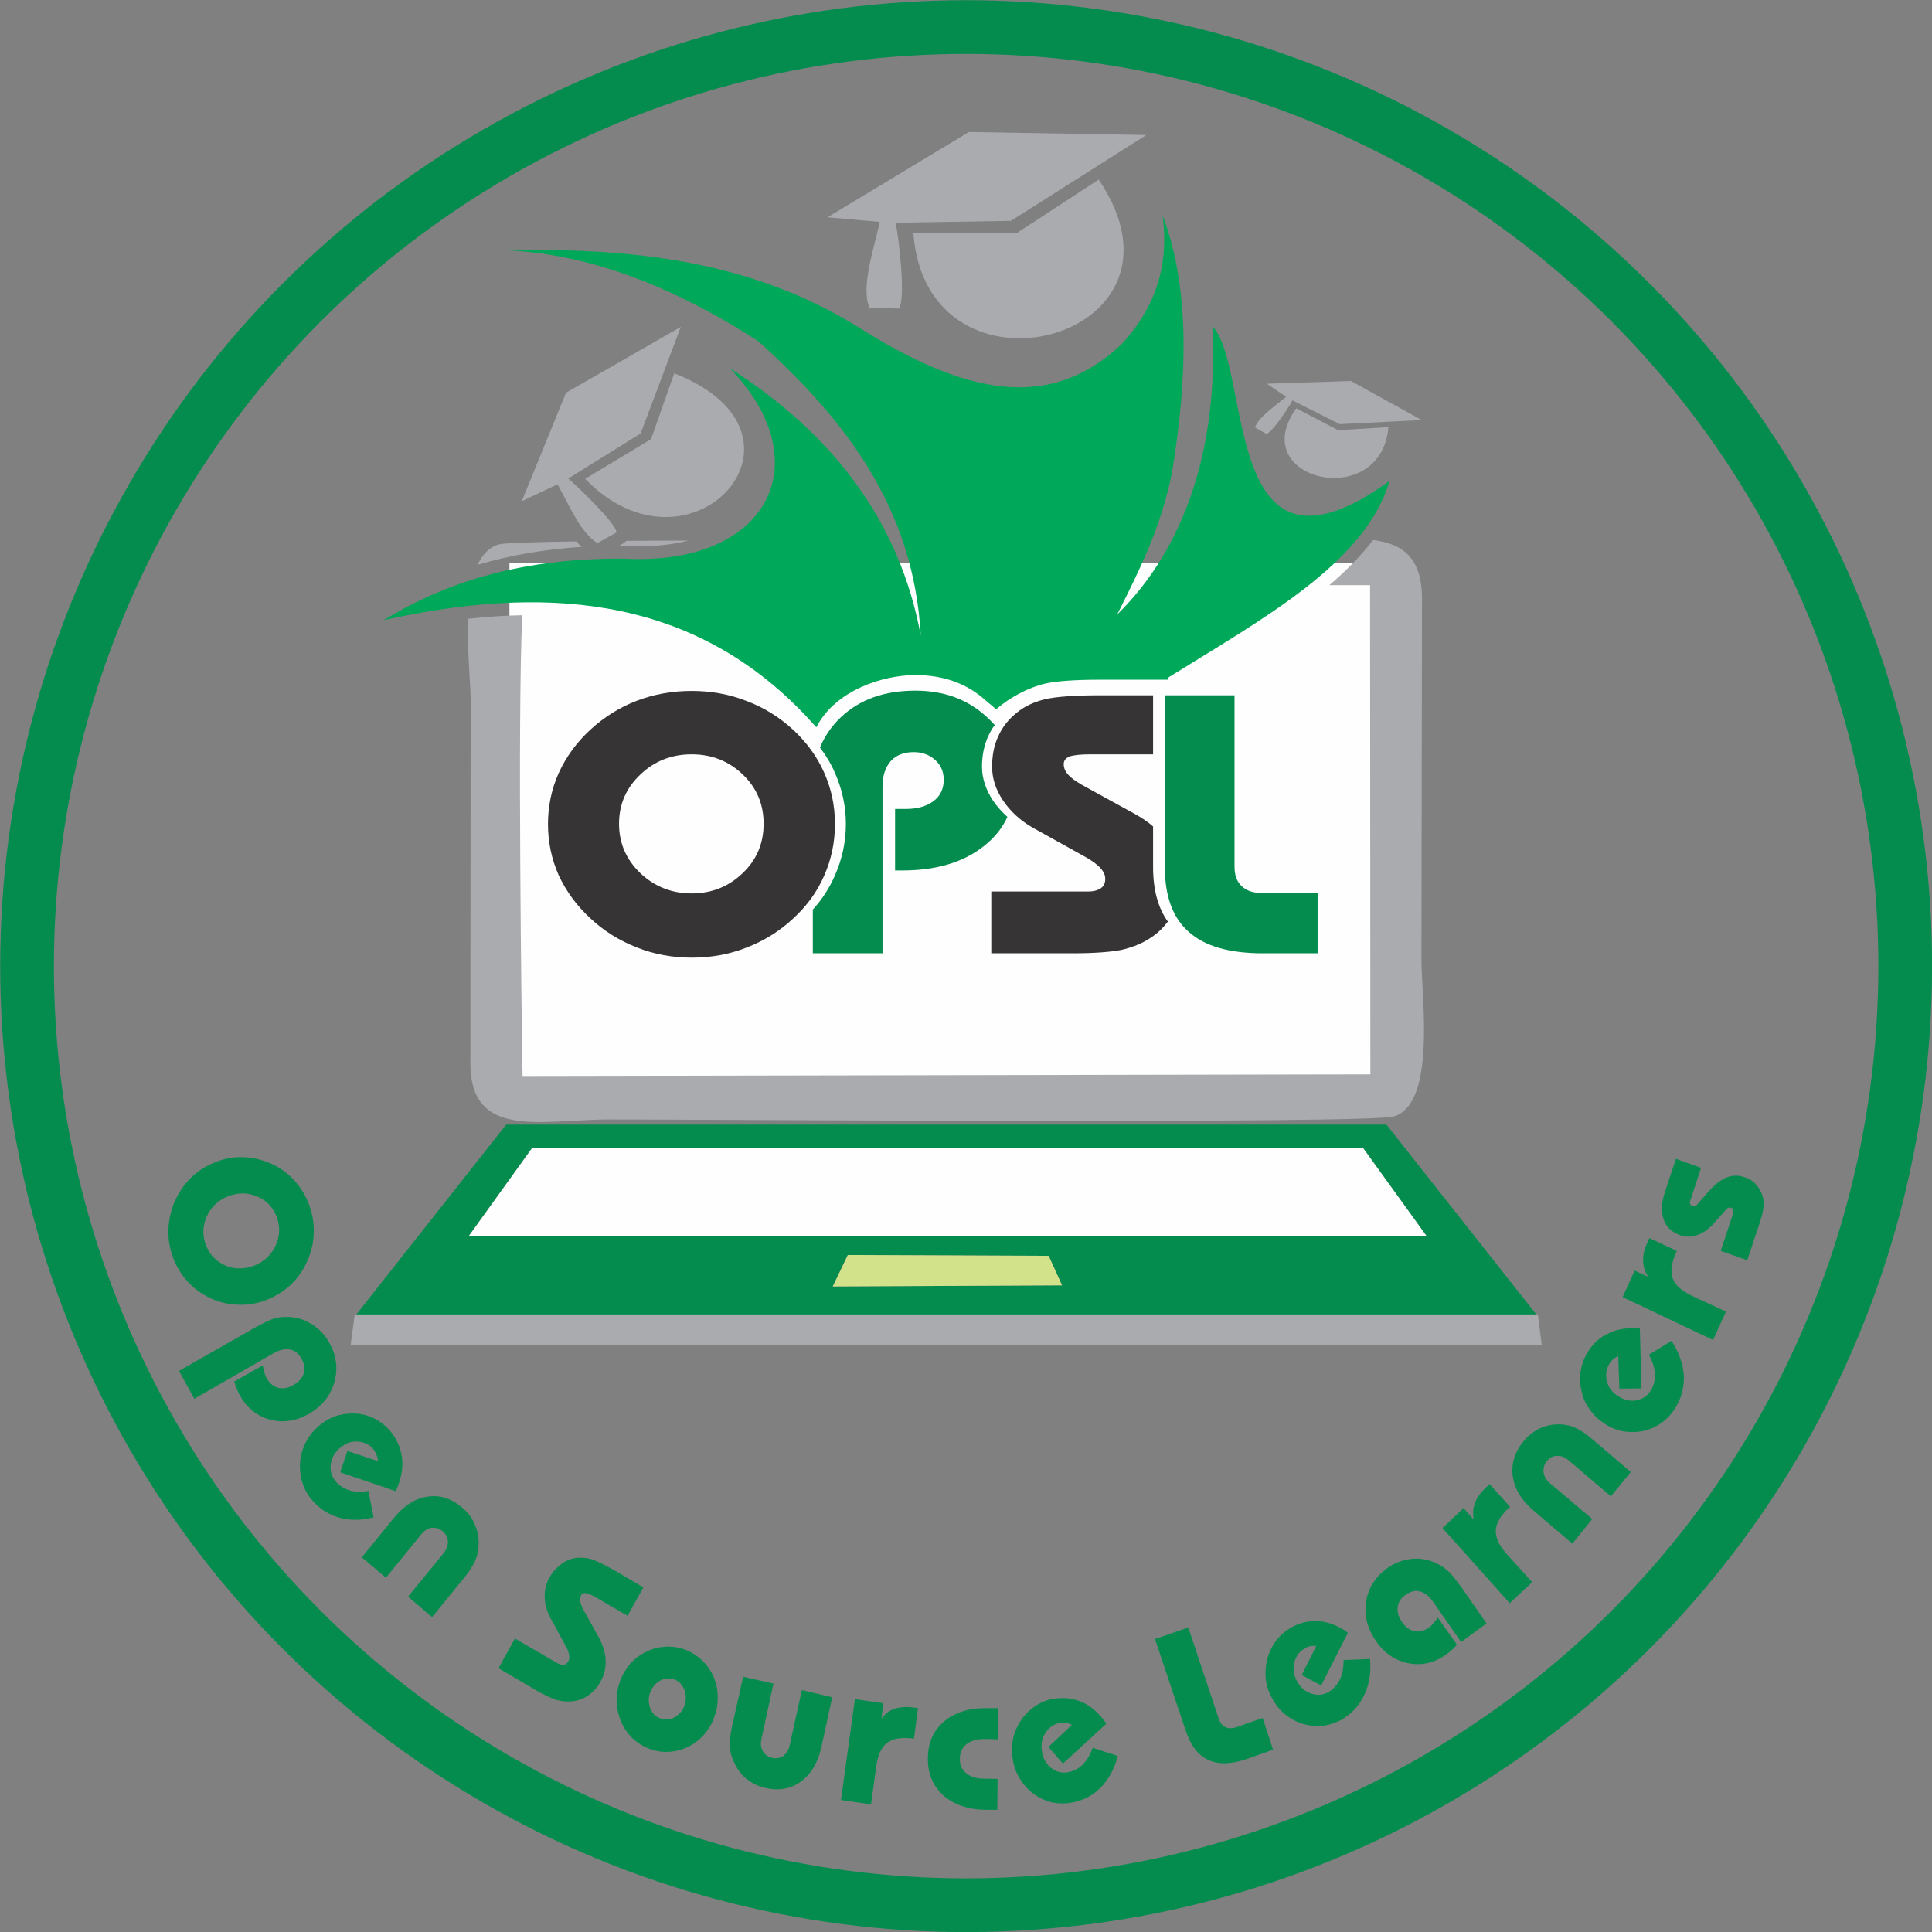 <?xml version="1.0" encoding="UTF-8"?>
<!DOCTYPE svg PUBLIC "-//W3C//DTD SVG 1.1//EN" "http://www.w3.org/Graphics/SVG/1.1/DTD/svg11.dtd">
<!-- Creator: CorelDRAW X7 -->
<svg xmlns="http://www.w3.org/2000/svg" xml:space="preserve" width="2.997in" height="2.997in" version="1.1" style="shape-rendering:geometricPrecision; text-rendering:geometricPrecision; image-rendering:optimizeQuality; fill-rule:evenodd; clip-rule:evenodd"
viewBox="0 0 7069 7069"
 xmlns:xlink="http://www.w3.org/1999/xlink">
 <rect x="0" y="0" width="7069" height="7069" fill="#808080" stroke="none"/>
 <defs>
  <style type="text/css">
   <![CDATA[
    .str0 {stroke:#048C4F;stroke-width:196.524}
    .str1 {stroke:#A9ABAE;stroke-width:7.075}
    .fil0 {fill:none}
    .fil1 {fill:#FEFEFE}
    .fil2 {fill:#A9ABAE}
    .fil4 {fill:#D2E28B}
    .fil3 {fill:#048C4F}
    .fil5 {fill:#00A859}
    .fil7 {fill:#373435;fill-rule:nonzero}
    .fil6 {fill:#048C4F;fill-rule:nonzero}
   ]]>
  </style>
 </defs>
 <g id="Layer_x0020_1">
  <g id="_304755944">
   <circle class="fil0 str0" cx="3535" cy="3535" r="3436"/>
   <rect class="fil1" x="1864" y="2059" width="3190" height="1881"/>
   <path class="fil2" d="M4864 2141l149 0 1 1790 -3102 6c-3,-169 -19,-1319 -1,-1686 -66,1 -132,6 -199,13 -3,116 10,238 10,300l-1 1324c-1,285 263,208 508,208 318,0 2779,17 2871,-11 156,-47 101,-441 101,-571l2 -1323c0,-153 -73,-202 -179,-215 -45,58 -99,113 -160,165zm-3039 -149c-35,10 -60,37 -77,74l5 -1c110,-32 233,-55 375,-64 -7,-6 -13,-13 -19,-20 -161,2 -267,6 -284,11zm694 -14c-81,0 -157,0 -228,1 -3,4 -7,7 -12,10l-14 8c6,0 12,0 18,0l2 0 0 0c89,5 167,-2 234,-19z"/>
   <path class="fil3" d="M3102 4592l735 3 49 108 -839 4 55 -115zm-1154 -393l3039 1 233 323 -3505 0 233 -324zm-647 614l4323 0 -551 -698 -3221 0 -551 698z"/>
   <polygon class="fil1" points="1715,4523 5220,4523 4987,4200 1948,4199 "/>
   <polygon class="fil2 str1" points="5624,4813 1301,4813 1287,4919 5637,4918 "/>
   <polygon class="fil4" points="3047,4707 3886,4703 3837,4595 3102,4592 "/>
   <path class="fil2" d="M2491 1196l-420 241 -162 397 131 -62c43,77 85,179 146,215l70 -39c-4,-36 -146,-171 -177,-197l265 -165 147 -390z"/>
   <path class="fil2" d="M2141 1752l241 -145 85 -241c571,223 61,786 -326,386z"/>
   <path class="fil2" d="M4194 494l-649 -11 -517 312 191 17c-24,107 -69,239 -38,314l108 3c27,-40 -2,-268 -12,-314l422 -7 495 -314z"/>
   <path class="fil2" d="M3342 854l378 -1 300 -196c397,587 -629,854 -678,197z"/>
   <path class="fil2" d="M4743 1494l153 80 184 -11c-26,310 -526,194 -337,-69z"/>
   <path class="fil2" d="M5202 1537l-259 -143 -308 10 71 48c-43,35 -103,77 -114,112l42 24c24,-9 85,-103 95,-123l173 87 300 -15z"/>
   <path class="fil3" d="M3430 2732l-174 0c1,-1 2,-3 3,-4 20,-22 48,-33 84,-33 32,0 58,10 79,29 3,2 5,5 8,8z"/>
   <path class="fil5" d="M2987 2661c-19,-20 -37,-41 -56,-60 -420,-429 -957,-458 -1527,-332 200,-122 472,-228 879,-225 530,29 719,-355 387,-697 378,241 622,561 699,979 -26,-473 -281,-794 -594,-1077 -333,-216 -638,-320 -919,-333 423,-9 880,28 1286,282 385,243 698,313 963,60 137,-149 170,-307 149,-469 102,266 90,605 34,941 -39,195 -115,349 -200,518 247,-242 371,-611 348,-1055 148,159 30,1012 648,567 -88,301 -466,505 -811,720l0 7 -11 0 -43 0 -195 0c-92,0 -158,5 -199,14 -65,15 -135,54 -181,95 -9,-11 -24,-21 -35,-31 -70,-64 -156,-95 -260,-95 -116,0 -292,54 -362,191z"/>
   <path class="fil3" d="M3045 2749c-1,25 -1,39 -2,-3l2 3z"/>
   <path class="fil6" d="M2974 3488l0 -160c34,-37 61,-79 81,-125 26,-59 40,-122 40,-188 0,-66 -14,-128 -40,-187 -14,-33 -33,-64 -55,-93 18,-42 43,-79 77,-111 69,-65 159,-97 272,-97 104,0 190,31 260,95 11,10 21,20 31,31 -10,12 -17,26 -24,40 -15,33 -23,71 -23,112 0,43 14,84 40,124 15,22 33,42 53,60 -18,40 -47,76 -85,106 -75,60 -175,90 -300,90l-26 0 0 -225 39 0c43,0 77,-10 102,-29 25,-19 37,-45 37,-78 0,-29 -10,-53 -31,-72 -21,-19 -47,-29 -79,-29 -36,0 -64,11 -84,33 -20,23 -30,54 -30,94l0 609 -255 0z"/>
   <path class="fil7" d="M2265 3014c0,71 26,131 78,181 52,49 115,74 188,74 73,0 135,-25 186,-74 52,-49 77,-110 77,-181 0,-71 -25,-131 -76,-180 -51,-49 -114,-74 -187,-74 -74,0 -137,25 -188,74 -52,49 -78,109 -78,180zm-260 1c0,-65 13,-128 39,-186 27,-59 65,-112 116,-159 50,-46 107,-82 170,-106 63,-24 130,-36 201,-36 70,0 138,12 201,37 64,24 121,60 171,106 49,46 87,98 113,157 26,59 39,121 39,187 0,66 -13,129 -39,188 -26,60 -64,112 -113,157 -50,47 -107,82 -171,107 -63,25 -131,37 -201,37 -70,0 -137,-12 -200,-37 -64,-25 -121,-60 -171,-107 -51,-47 -89,-100 -116,-158 -26,-59 -39,-121 -39,-187z"/>
   <path class="fil7" d="M3627 3488l0 -226 353 0c21,0 36,-4 48,-12 11,-8 16,-19 16,-34 0,-13 -5,-26 -17,-39 -11,-13 -29,-26 -53,-40l-196 -109c-45,-26 -81,-59 -108,-99 -27,-40 -40,-81 -40,-124 0,-41 7,-79 23,-112 15,-34 38,-62 68,-86 28,-23 63,-39 104,-49 41,-9 107,-14 199,-14l195 0 0 216 -229 0c-37,0 -63,3 -77,8 -14,6 -21,15 -21,28 0,13 5,26 16,38 11,13 29,25 51,38l193 106c25,14 48,29 67,46l0 148c0,84 18,150 54,200 -18,24 -39,44 -64,60 -30,20 -65,34 -103,43 -38,8 -99,13 -182,13l-16 0 -281 0z"/>
   <path class="fil6" d="M4262 2544l255 0 0 627c0,32 9,56 27,72 17,17 44,25 79,25l198 0 0 220 -202 0c-121,0 -211,-26 -269,-78 -59,-51 -88,-131 -88,-238l0 -628z"/>
   <path class="fil6" d="M833 4378c-36,14 -61,39 -77,74 -15,35 -16,70 -2,105 13,35 38,59 72,74 35,14 70,13 106,-1 36,-15 62,-40 77,-74 16,-35 16,-70 3,-105 -14,-35 -38,-60 -73,-74 -35,-14 -70,-14 -106,1zm-49 -124c33,-14 67,-21 102,-20 34,0 68,8 102,22 33,14 61,34 85,59 24,25 43,55 56,88 13,34 20,69 19,104 0,36 -8,70 -22,103 -14,33 -33,62 -58,87 -25,24 -54,43 -87,57 -34,14 -68,21 -103,20 -35,0 -69,-7 -101,-21 -33,-14 -61,-33 -86,-59 -24,-25 -43,-55 -56,-88 -13,-34 -20,-68 -19,-103 1,-36 8,-70 22,-104 15,-34 34,-63 59,-88 25,-25 54,-44 87,-57zm-129 762l279 -159c25,-14 44,-23 58,-29 14,-5 27,-8 40,-9 36,-3 70,4 100,21 31,17 56,42 74,75 26,47 31,95 17,144 -14,48 -45,86 -92,114 -48,27 -96,34 -144,21 -48,-13 -85,-44 -111,-91 -3,-6 -7,-14 -10,-22 -3,-8 -6,-16 -9,-26l104 -59c3,12 5,21 7,28 2,7 5,13 7,18 11,19 25,31 43,36 17,4 36,1 55,-10 20,-11 32,-25 38,-42 5,-18 3,-35 -7,-53 -11,-20 -25,-32 -43,-35 -18,-4 -38,1 -61,14l-289 166 -56 -102zm712 536c-47,12 -92,12 -132,-1 -41,-13 -74,-37 -101,-72 -15,-20 -25,-42 -31,-66 -6,-24 -7,-49 -4,-74 4,-25 12,-49 25,-71 12,-21 29,-40 49,-56 20,-16 42,-27 66,-34 24,-6 49,-8 74,-5 24,3 47,11 68,23 21,13 39,29 54,49 22,30 34,63 37,99 2,36 -6,73 -24,112l-203 -69 26 -78 112 37c-1,-8 -2,-15 -5,-22 -2,-6 -6,-13 -10,-19 -14,-18 -32,-28 -56,-30 -23,-3 -44,4 -64,20 -20,15 -33,35 -37,58 -4,24 0,44 14,63 13,17 30,29 51,36 21,7 45,8 72,3l19 97zm126 290l130 -159c11,-14 16,-28 16,-43 -1,-14 -7,-27 -19,-37 -12,-10 -25,-14 -40,-13 -14,2 -27,10 -38,23l-130 160 -88 -75 118 -145c37,-45 78,-71 123,-77 45,-7 87,7 126,40 21,17 37,39 47,64 11,25 15,52 13,80 -1,19 -6,36 -14,54 -8,17 -20,36 -38,58l-118 145 -88 -75zm331 262l60 -109 155 90c9,5 17,7 24,6 7,-1 12,-5 16,-12 4,-7 5,-14 3,-23 -1,-10 -5,-21 -12,-33l-56 -103c-13,-24 -20,-49 -21,-75 -1,-26 5,-50 16,-71 11,-20 25,-36 41,-48 15,-13 33,-21 52,-25 19,-3 38,-2 59,3 20,6 51,21 91,44l102 60 -58 104 -117 -68c-17,-9 -28,-14 -36,-15 -8,-1 -13,1 -17,8 -3,6 -4,14 -3,22 1,9 6,20 12,32l56 100c15,28 24,57 25,84 1,28 -5,54 -19,78 -11,21 -26,37 -44,50 -19,13 -39,20 -60,22 -19,2 -38,0 -57,-5 -19,-6 -46,-19 -83,-40l-6 -4 -123 -72zm555 88c-7,20 -7,39 0,58 7,18 19,31 36,37 17,7 34,6 52,-3 17,-9 30,-23 37,-43 7,-20 7,-39 0,-58 -7,-18 -19,-31 -36,-38 -18,-6 -35,-5 -52,4 -17,9 -29,24 -37,43zm-110 -42c9,-24 22,-45 38,-64 17,-18 37,-33 61,-44 22,-11 46,-16 70,-17 24,-1 47,3 70,11 24,10 44,23 62,40 17,17 31,37 41,60 10,24 15,48 15,73 1,26 -4,51 -13,75 -9,25 -22,46 -39,65 -16,18 -36,33 -59,44 -22,10 -46,16 -70,17 -24,1 -48,-3 -71,-12 -23,-9 -43,-22 -61,-39 -17,-17 -31,-37 -41,-61 -10,-24 -15,-49 -16,-74 0,-25 4,-49 13,-74zm561 10l-44 203c-4,17 -2,32 5,44 7,13 19,21 34,25 15,3 29,1 41,-7 11,-9 19,-21 23,-38l45 -203 111 26 -40 184c-13,57 -38,98 -75,125 -37,27 -81,34 -130,23 -27,-6 -50,-18 -71,-35 -20,-17 -35,-39 -46,-65 -8,-17 -12,-35 -12,-55 -1,-19 1,-42 7,-68l41 -184 111 25zm247 426l51 -369 104 15 -7 56c14,-18 30,-30 49,-36 20,-6 43,-8 71,-4l14 2 -15 112 -5 -1c-41,-5 -72,0 -93,16 -21,15 -34,44 -40,86l-19 139 -110 -16zm575 -222l-50 -1c-28,0 -49,6 -66,19 -16,13 -24,31 -24,53 -1,22 7,39 23,53 16,13 38,20 65,20l50 1 -1 113 -43 0c-65,-1 -116,-19 -155,-53 -38,-35 -57,-80 -56,-136 0,-56 20,-101 59,-134 40,-34 92,-50 156,-49l43 0 -1 114zm438 61c-13,49 -35,88 -65,118 -31,30 -68,48 -112,54 -24,3 -48,2 -71,-4 -24,-7 -45,-18 -65,-33 -20,-16 -36,-35 -49,-57 -12,-22 -20,-45 -23,-71 -4,-26 -3,-51 3,-76 6,-24 17,-47 32,-68 15,-20 33,-36 53,-49 21,-13 43,-21 68,-24 36,-5 71,0 103,15 32,16 60,41 84,77l-159 146 -53 -61 86 -81c-7,-3 -14,-6 -21,-7 -7,-1 -14,-1 -21,0 -22,3 -40,15 -53,34 -14,20 -19,42 -15,68 3,25 14,46 32,61 18,15 38,21 60,18 21,-3 40,-12 56,-27 16,-16 29,-37 38,-63l92 30zm136 -428l122 -42 110 330c5,17 14,29 25,34 12,6 26,6 43,0l94 -33 38 116 -96 34c-58,20 -105,21 -142,3 -37,-17 -65,-54 -83,-111l-111 -331zm787 73c4,50 -3,94 -22,133 -18,39 -47,69 -85,91 -22,11 -45,18 -69,21 -24,2 -48,-1 -72,-8 -24,-8 -46,-20 -65,-36 -19,-16 -34,-35 -46,-58 -13,-23 -20,-47 -23,-72 -2,-25 0,-50 7,-75 7,-25 18,-46 33,-65 15,-20 34,-35 55,-47 33,-18 67,-25 102,-22 35,3 70,17 104,42l-98 193 -71 -38 53 -107c-8,0 -15,0 -22,1 -7,2 -13,4 -19,8 -20,11 -33,28 -39,51 -6,23 -3,46 9,68 12,23 29,38 51,46 22,8 43,7 63,-4 18,-10 33,-26 43,-46 10,-20 14,-44 14,-72l97 -4zm333 -62l-101 -145c-16,-23 -32,-36 -50,-40 -17,-5 -35,0 -54,14 -16,11 -25,26 -27,44 -2,18 3,36 16,54 13,19 28,30 46,33 18,4 36,-1 54,-14 4,-3 9,-7 13,-13 5,-5 11,-13 18,-22l70 99c-7,7 -13,14 -19,19 -7,6 -13,11 -18,15 -44,32 -90,43 -139,34 -48,-9 -89,-36 -120,-81 -32,-46 -44,-94 -37,-144 8,-49 33,-90 76,-122 30,-22 63,-33 98,-36 35,-2 68,7 99,25 12,7 23,16 34,27 11,11 26,31 46,58l88 127 -93 68zm178 -142l-246 -275 77 -73 37 42c-4,-23 -2,-43 5,-62 8,-20 22,-39 43,-58l10 -10 75 83 -4 4c-31,29 -47,56 -48,83 -1,26 12,55 40,86l93 103 -82 77zm370 -391l-156 -133c-13,-11 -27,-16 -41,-15 -15,0 -27,7 -37,19 -10,12 -14,26 -12,41 1,14 9,27 22,39l156 132 -73 90 -142 -121c-44,-37 -69,-79 -76,-125 -6,-46 7,-89 39,-128 18,-22 39,-38 63,-49 25,-11 51,-15 79,-13 18,1 35,6 52,14 17,8 36,21 57,39l142 121 -73 89zm222 -569c27,42 42,84 45,127 2,43 -9,84 -33,122 -13,20 -30,38 -50,52 -20,14 -42,24 -66,29 -25,5 -50,5 -74,1 -24,-5 -47,-14 -69,-29 -21,-14 -39,-31 -53,-52 -15,-20 -25,-43 -30,-69 -6,-24 -6,-48 -2,-73 4,-24 13,-47 26,-68 20,-32 46,-55 79,-69 32,-15 69,-20 111,-16l6 219 -81 1 -4 -119c-7,3 -13,7 -18,11 -6,5 -10,10 -14,16 -12,20 -15,41 -10,64 6,23 20,42 41,55 21,14 43,20 66,16 23,-4 41,-16 53,-35 12,-18 17,-39 16,-61 -1,-23 -8,-46 -22,-71l83 -51zm152 -3l-331 -157 44 -97 50 23c-13,-19 -19,-38 -19,-59 -1,-21 5,-44 17,-70l6 -13 100 47 -2 5c-17,38 -22,70 -13,95 9,25 33,46 70,64l125 58 -47 104zm28 -326l44 -133c2,-7 3,-12 2,-16 -1,-4 -4,-7 -8,-9 -3,-1 -6,-1 -9,0 -3,1 -6,3 -8,5l-39 44c-21,25 -43,42 -65,50 -22,9 -44,9 -67,1 -30,-11 -50,-30 -59,-58 -10,-28 -8,-61 5,-100l40 -121 92 33 -39 119c-2,5 -2,9 -1,13 2,4 5,7 8,8 3,1 6,1 9,0 3,-1 6,-2 8,-5l36 -41c25,-29 49,-49 71,-58 22,-9 45,-10 69,-1 16,5 30,14 41,27 11,12 19,27 24,44 3,12 4,26 2,42 -2,15 -8,39 -20,73l-39 117 -97 -34z"/>
  </g>
 </g>
</svg>
